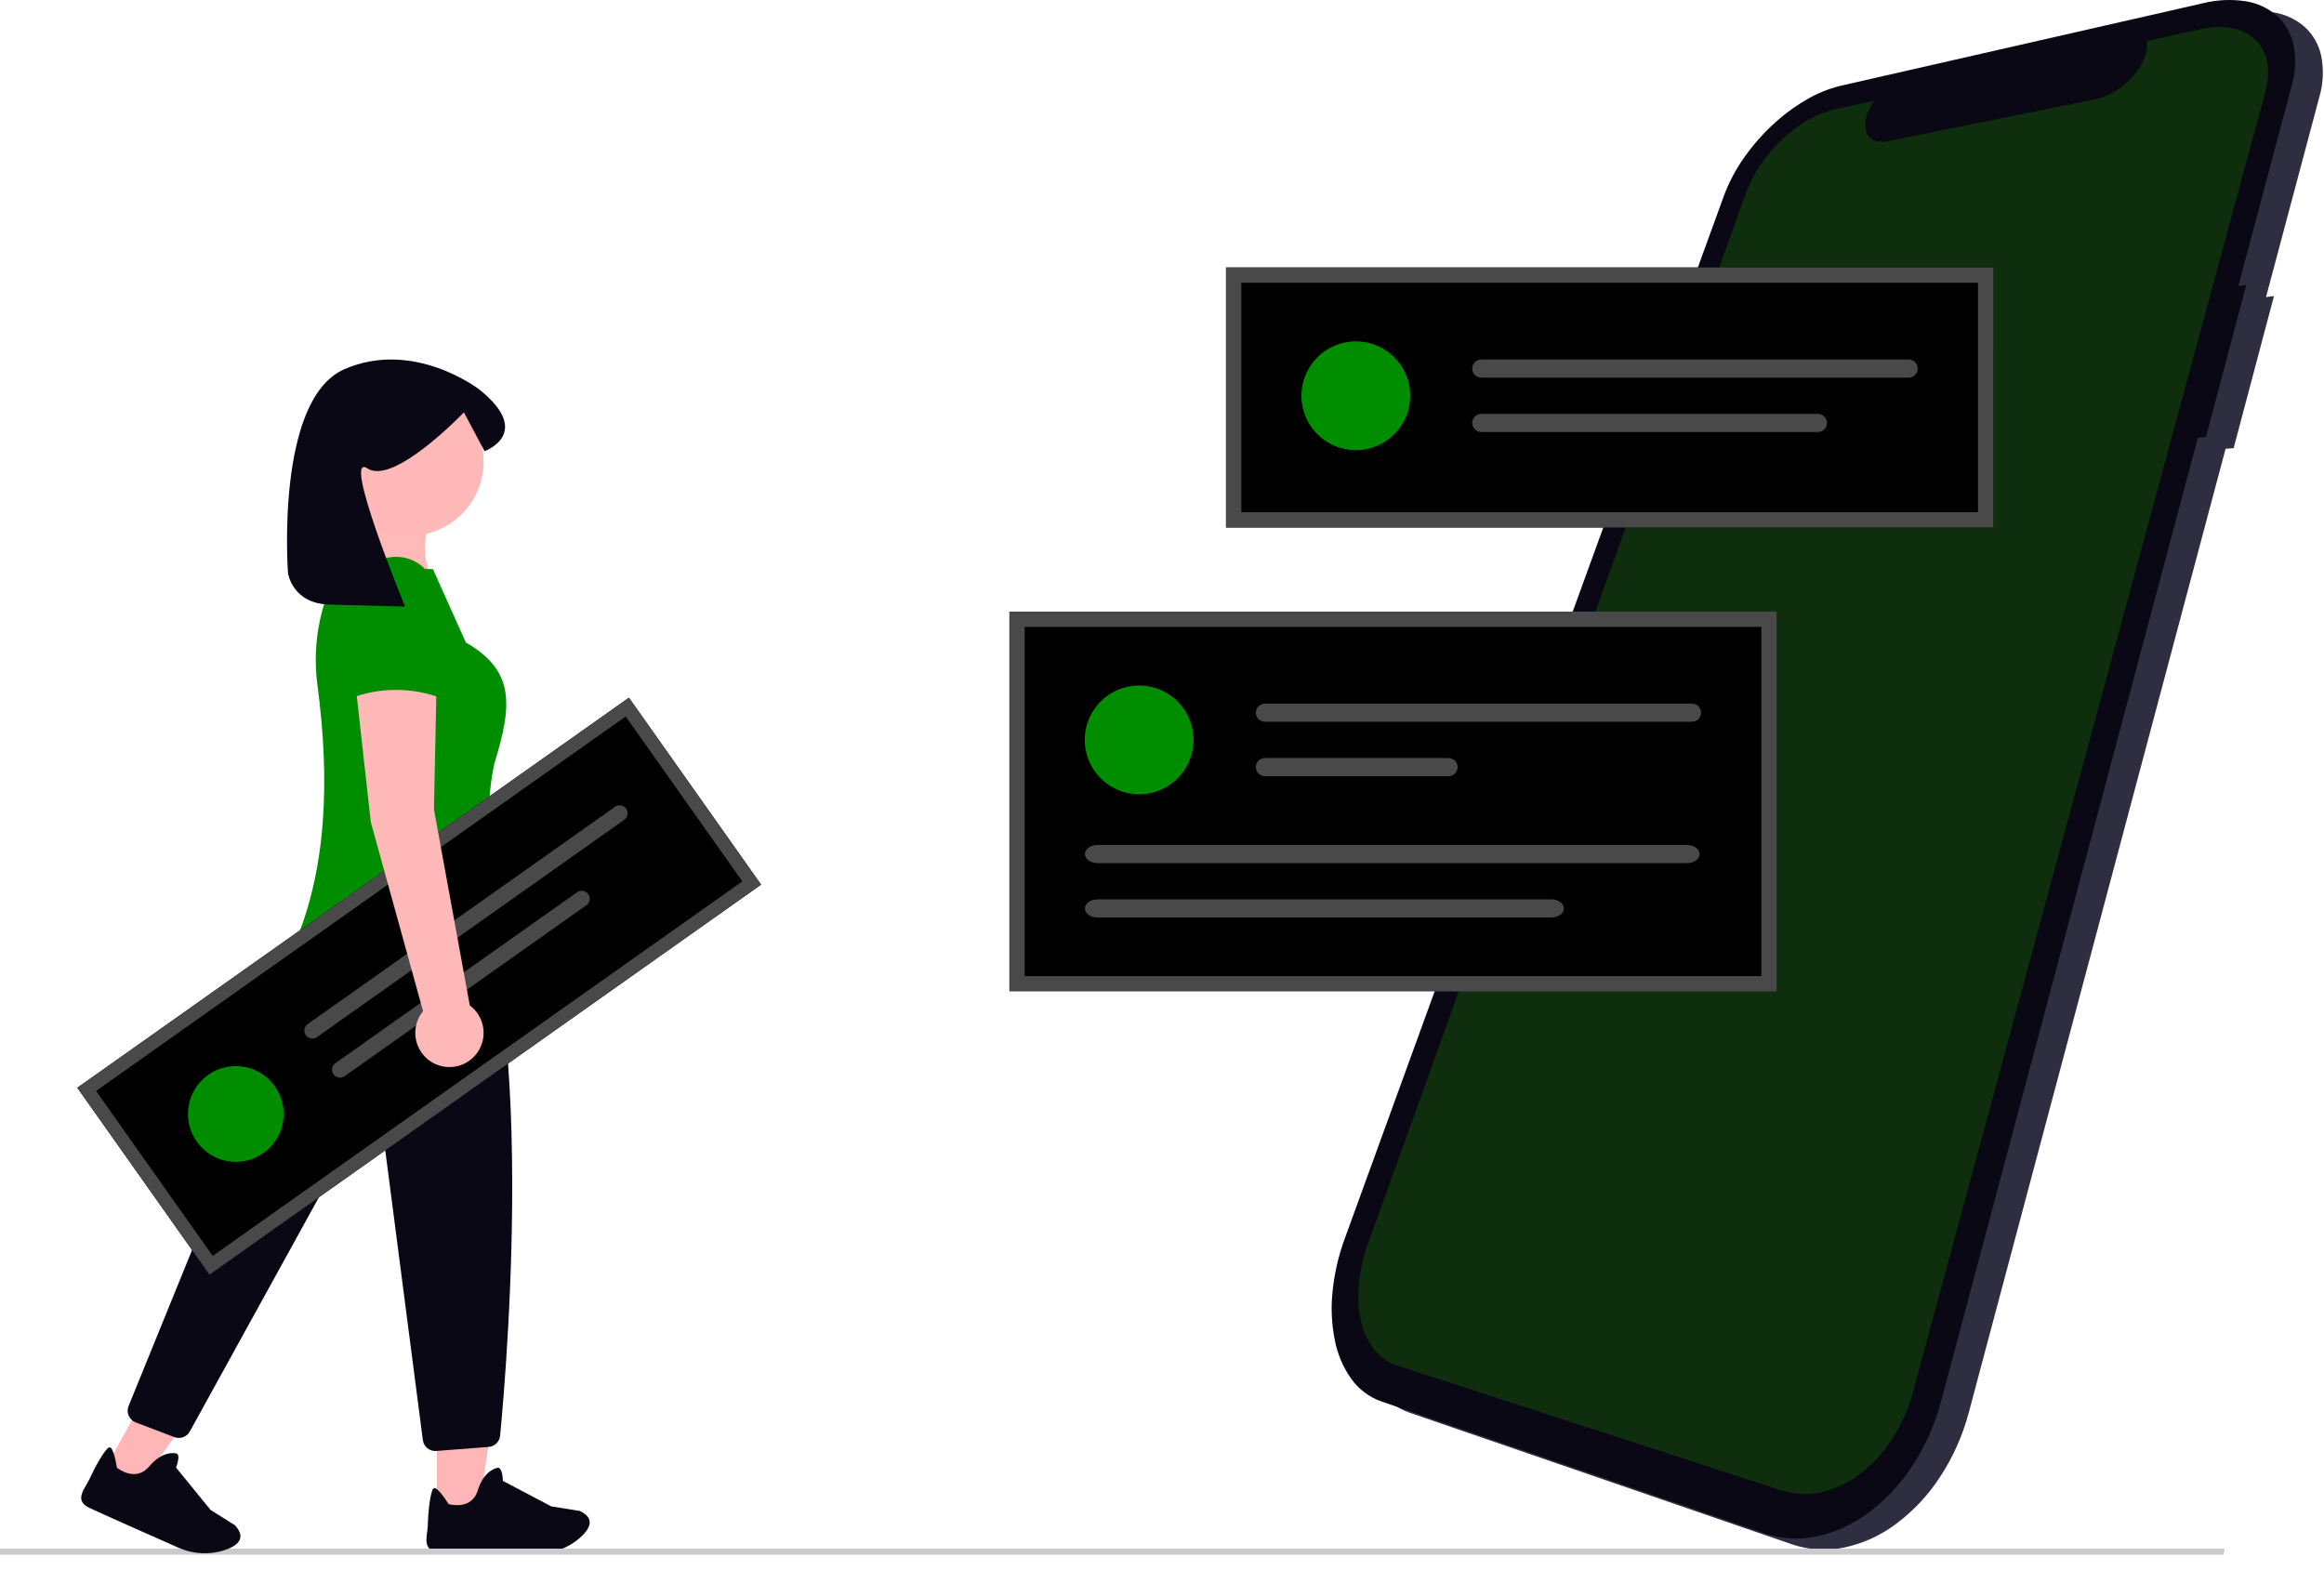 <svg width="801" height="541" viewBox="0 0 801 541" fill="none" xmlns="http://www.w3.org/2000/svg">
<g clip-path="url(#clip0_3417_892)">
<path d="M149.567 201.497L122.347 201.901L130.273 176.762L148.249 180.517C145.391 186.639 145.999 193.676 149.567 201.497Z" fill="#FFB9B9"/>
<path d="M783.757 102.047L781.016 102.403L799.395 33.424C800.75 28.818 800.97 23.952 800.037 19.243C799.229 15.395 797.229 11.899 794.321 9.252C791.276 6.603 787.544 4.87 783.556 4.252C778.7 3.5 773.742 3.722 768.971 4.905L644.064 33.354C639.705 34.412 635.532 36.128 631.69 38.445C627.512 40.929 623.626 43.876 620.105 47.229C616.483 50.648 613.232 54.439 610.405 58.54C607.644 62.509 605.393 66.809 603.705 71.34L473.017 430.8C470.845 436.711 469.434 442.874 468.817 449.141C468.245 454.704 468.515 460.323 469.617 465.806C470.538 470.57 472.461 475.084 475.258 479.049C477.824 482.654 481.438 485.38 485.609 486.857L617.581 532.29C623.444 534.286 629.737 534.661 635.795 533.375C642.271 531.964 648.362 529.159 653.644 525.156C659.576 520.699 664.676 515.233 668.712 509.008C673.182 502.168 676.522 494.654 678.604 486.753L767.082 154.686L769.858 154.464L783.757 102.047Z" fill="#2F2E41"/>
<path d="M774.21 98.228L771.469 98.584L789.848 29.605C791.202 24.999 791.423 20.134 790.491 15.424C789.682 11.576 787.682 8.08 784.775 5.433C781.729 2.785 777.998 1.051 774.01 0.433C769.153 -0.319 764.195 -0.097 759.425 1.086L634.517 29.535C630.157 30.593 625.984 32.309 622.143 34.626C617.964 37.111 614.078 40.057 610.558 43.41C606.935 46.829 603.684 50.62 600.858 54.721C598.096 58.69 595.845 62.99 594.158 67.521L463.47 426.981C461.297 432.892 459.886 439.055 459.27 445.322C458.697 450.886 458.967 456.504 460.07 461.987C460.99 466.751 462.913 471.265 465.711 475.23C468.276 478.835 471.89 481.561 476.062 483.038L608.034 528.471C613.896 530.468 620.189 530.842 626.248 529.556C632.724 528.145 638.815 525.341 644.097 521.337C650.028 516.88 655.129 511.414 659.165 505.189C663.635 498.349 666.975 490.835 669.057 482.934L757.535 150.867L760.311 150.645L774.21 98.228Z" fill="#090814"/>
<path d="M758.319 10.089L739.958 14.111C740.159 15.7 740.001 17.313 739.495 18.832C738.923 20.61 738.094 22.295 737.033 23.832C734.646 27.32 731.46 30.187 727.74 32.195C727.295 32.432 726.851 32.651 726.408 32.851C725.966 33.052 725.523 33.234 725.081 33.397C724.641 33.56 724.203 33.705 723.768 33.83C723.334 33.956 722.904 34.061 722.479 34.147L650.692 48.683C649.36 48.992 647.974 48.977 646.649 48.637C645.583 48.351 644.642 47.718 643.976 46.837C643.305 45.891 642.926 44.769 642.886 43.61C642.831 42.132 643.065 40.656 643.574 39.267C643.702 38.892 643.847 38.515 644.009 38.135C644.172 37.755 644.35 37.375 644.542 36.995C644.733 36.613 644.941 36.233 645.167 35.855C645.393 35.477 645.632 35.099 645.882 34.722L632.289 37.698C629.014 38.465 625.877 39.734 622.989 41.46C619.835 43.318 616.902 45.528 614.247 48.048C611.51 50.623 609.055 53.481 606.924 56.576C604.846 59.567 603.157 62.809 601.897 66.226L471.458 428.807C469.835 433.263 468.794 437.908 468.358 442.63C467.955 446.798 468.191 451.003 469.058 455.099C469.782 458.639 471.259 461.981 473.39 464.899C475.344 467.547 478.068 469.525 481.19 470.565L614.135 513.758C618.522 515.164 623.204 515.374 627.698 514.366C632.485 513.27 636.981 511.161 640.883 508.18C645.248 504.875 649.006 500.837 651.989 496.246C655.29 491.203 657.767 485.668 659.328 479.846L780.796 31.611C781.816 28.19 782.004 24.574 781.347 21.065C780.777 18.189 779.322 15.563 777.187 13.554C774.95 11.545 772.187 10.214 769.222 9.715C765.6 9.106 761.892 9.234 758.319 10.089Z" fill="#0E2E0E"/>
<path d="M687.025 181.814H422.569V92.197H687.029L687.025 181.814Z" fill="black"/>
<path d="M609.706 213.443H350.518V339.083H609.706V213.443Z" fill="black"/>
<path d="M392.625 273.777C402.979 273.777 411.373 265.383 411.373 255.029C411.373 244.675 402.979 236.281 392.625 236.281C382.271 236.281 373.877 244.675 373.877 255.029C373.877 265.383 382.271 273.777 392.625 273.777Z" fill="#008E00"/>
<path d="M435.924 242.53C435.105 242.544 434.324 242.88 433.75 243.464C433.176 244.049 432.854 244.835 432.854 245.654C432.854 246.473 433.176 247.26 433.75 247.844C434.324 248.428 435.105 248.764 435.924 248.779H583.23C584.049 248.764 584.829 248.428 585.403 247.844C585.977 247.26 586.299 246.473 586.299 245.654C586.299 244.835 585.977 244.049 585.403 243.464C584.829 242.88 584.049 242.544 583.23 242.53H435.924Z" fill="#494949"/>
<path d="M435.925 261.278C435.105 261.291 434.324 261.625 433.749 262.208C433.174 262.791 432.85 263.577 432.849 264.396C432.847 265.215 433.167 266.002 433.74 266.588C434.313 267.173 435.093 267.511 435.912 267.527H499.312C500.131 267.512 500.911 267.177 501.485 266.592C502.059 266.008 502.381 265.221 502.381 264.402C502.381 263.583 502.059 262.797 501.485 262.212C500.911 261.628 500.131 261.292 499.312 261.278H435.925Z" fill="#494949"/>
<path d="M378.245 291.25C375.868 291.25 373.934 292.65 373.934 294.375C373.934 296.1 375.868 297.5 378.245 297.5H581.482C583.859 297.5 585.793 296.1 585.793 294.375C585.793 292.65 583.859 291.25 581.482 291.25H378.245Z" fill="#494949"/>
<path d="M378.245 309.998C375.868 309.998 373.934 311.398 373.934 313.123C373.934 314.848 375.868 316.248 378.245 316.248H534.7C537.077 316.248 539.011 314.848 539.011 313.123C539.011 311.398 537.077 309.998 534.7 309.998H378.245Z" fill="#494949"/>
<path d="M612.343 341.72H347.883V210.808H612.343V341.72ZM353.155 336.448H607.072V216.079H353.155V336.448Z" fill="#494949"/>
<path d="M467.307 155.165C477.661 155.165 486.055 146.771 486.055 136.417C486.055 126.063 477.661 117.669 467.307 117.669C456.952 117.669 448.559 126.063 448.559 136.417C448.559 146.771 456.952 155.165 467.307 155.165Z" fill="#008E00"/>
<path d="M510.605 123.918C510.19 123.911 509.777 123.986 509.392 124.14C509.006 124.293 508.655 124.522 508.359 124.813C508.063 125.104 507.828 125.451 507.667 125.834C507.507 126.216 507.424 126.627 507.424 127.042C507.424 127.458 507.507 127.868 507.667 128.251C507.828 128.634 508.063 128.981 508.359 129.272C508.655 129.563 509.006 129.792 509.392 129.945C509.777 130.099 510.19 130.174 510.605 130.167H657.912C658.731 130.152 659.511 129.817 660.085 129.232C660.659 128.648 660.981 127.862 660.981 127.042C660.981 126.223 660.659 125.437 660.085 124.853C659.511 124.268 658.731 123.933 657.912 123.918H510.605Z" fill="#494949"/>
<path d="M510.606 142.666C510.191 142.658 509.779 142.732 509.393 142.885C509.007 143.038 508.655 143.266 508.359 143.557C508.062 143.847 507.826 144.193 507.665 144.576C507.503 144.958 507.42 145.369 507.419 145.784C507.418 146.199 507.5 146.61 507.66 146.993C507.819 147.376 508.054 147.724 508.349 148.015C508.645 148.307 508.995 148.536 509.381 148.691C509.766 148.845 510.178 148.922 510.593 148.915H626.503C626.918 148.923 627.33 148.847 627.716 148.694C628.102 148.54 628.453 148.311 628.749 148.02C629.045 147.729 629.28 147.382 629.441 146.999C629.601 146.617 629.684 146.206 629.684 145.791C629.684 145.376 629.601 144.965 629.441 144.582C629.28 144.199 629.045 143.852 628.749 143.561C628.453 143.27 628.102 143.041 627.716 142.888C627.33 142.734 626.918 142.659 626.503 142.666H510.606Z" fill="#494949"/>
<path d="M687.025 181.814H422.569V92.197H687.029L687.025 181.814ZM427.837 176.542H681.753V97.471H427.836L427.837 176.542Z" fill="#494949"/>
<path d="M150.564 525.267H164.4L170.982 479.991H150.561L150.564 525.267Z" fill="#FFB6B6"/>
<path d="M33.19 511.775L43.956 517.675L71.912 479.088L56.022 470.388L33.19 511.775Z" fill="#FFB6B6"/>
<path d="M150.014 500.141C148.968 500.14 147.958 499.759 147.172 499.068C146.387 498.377 145.879 497.424 145.745 496.387L131.065 383.267C131 382.767 130.778 382.3 130.432 381.933C130.086 381.566 129.633 381.318 129.137 381.224C128.641 381.13 128.129 381.194 127.672 381.409C127.216 381.624 126.839 381.977 126.595 382.419L65.416 493.419C64.911 494.325 64.098 495.02 63.124 495.378C62.15 495.735 61.08 495.731 60.109 495.367L46.775 490.282C46.239 490.078 45.748 489.768 45.333 489.372C44.918 488.976 44.586 488.5 44.357 487.974C44.129 487.448 44.007 486.881 44 486.307C43.993 485.733 44.102 485.163 44.318 484.632L86.698 380.523C86.805 380.258 86.878 379.981 86.914 379.698C92.654 335.27 107.259 312.676 111.598 306.81C111.915 306.379 112.124 305.878 112.206 305.349C112.289 304.82 112.243 304.279 112.073 303.772L111.473 301.982C111.234 301.272 111.186 300.511 111.331 299.776C111.476 299.041 111.811 298.357 112.302 297.791C127.938 279.981 155.192 289.7 155.465 289.8L155.602 289.85L155.688 289.967C186.247 331.876 174.948 467.997 172.373 494.859C172.276 495.868 171.826 496.81 171.101 497.52C170.377 498.229 169.426 498.66 168.415 498.736L150.345 500.127C150.239 500.137 150.125 500.141 150.014 500.141Z" fill="#090814"/>
<path d="M199.902 530.045C195.743 533.682 190.378 535.636 184.855 535.526C174.665 535.377 155.627 535.072 151.207 534.884C145.292 534.618 147.254 529.458 147.445 525.903V525.551C147.514 521.988 148.211 514.268 149.391 513.062C150.571 511.856 154.608 518.433 154.608 518.433C154.608 518.433 162.491 520.782 164.66 513.733C166.829 506.684 171.233 506.005 171.233 506.005C173.233 505.12 173.333 510.437 173.333 510.437L190.019 519.23L199.81 520.796C200.124 520.945 200.41 521.096 200.676 521.242C205.104 523.781 203.142 527.18 199.902 530.045Z" fill="#090814"/>
<path d="M141.143 184.655C155.248 184.655 166.681 173.221 166.681 159.117C166.681 145.013 155.248 133.579 141.143 133.579C127.039 133.579 115.605 145.013 115.605 159.117C115.605 173.221 127.039 184.655 141.143 184.655Z" fill="#FFB8B8"/>
<path d="M101.342 325.924L178.209 332.924C171.509 309.624 165.367 286.4 170.372 263.264C176.727 242.608 177.318 231.164 160.553 221.438L149.233 196.186L128.746 195.441L118.756 192.703C110.686 205.679 107.385 221.059 109.419 236.203C113.763 269.136 112.59 299.697 101.342 325.924Z" fill="#008E00"/>
<path d="M766.42 535.88H0V533.797H766.769L766.42 535.88Z" fill="#CBCBCB"/>
<path d="M262.323 304.913L72.204 439.356L26.645 374.93L216.764 240.486L262.323 304.913Z" fill="black"/>
<path d="M90.801 397.442C98.24 392.181 100.006 381.887 94.746 374.447C89.486 367.008 79.191 365.242 71.752 370.502C64.313 375.763 62.547 386.057 67.807 393.497C73.067 400.936 83.362 402.702 90.801 397.442Z" fill="#008E00"/>
<path d="M77.472 534.289C72.22 536.013 66.514 535.715 61.471 533.454C52.144 529.332 34.729 521.607 30.732 519.706C25.389 517.149 29.213 513.163 30.776 509.968L30.914 509.644C32.373 506.385 36.034 499.548 37.592 498.898C39.149 498.248 40.296 505.884 40.296 505.884C40.296 505.884 46.638 511.13 51.392 505.486C56.146 499.842 60.467 500.942 60.467 500.942C62.655 500.909 60.668 505.845 60.668 505.845L72.598 520.467L81.003 525.738C81.234 525.998 81.439 526.249 81.626 526.487C84.712 530.554 81.577 532.917 77.472 534.289Z" fill="#090814"/>
<path d="M106.064 352.979C105.468 353.4 105.064 354.041 104.941 354.76C104.818 355.479 104.985 356.218 105.406 356.814C105.828 357.41 106.468 357.814 107.187 357.937C107.907 358.06 108.645 357.893 109.241 357.472L215.141 282.586C215.436 282.377 215.687 282.112 215.88 281.807C216.073 281.501 216.203 281.161 216.264 280.805C216.326 280.448 216.316 280.084 216.236 279.731C216.156 279.379 216.008 279.046 215.799 278.751C215.591 278.456 215.326 278.205 215.02 278.012C214.715 277.819 214.374 277.689 214.018 277.628C213.662 277.566 213.297 277.576 212.945 277.656C212.592 277.736 212.259 277.884 211.964 278.093L106.064 352.979Z" fill="#494949"/>
<path d="M115.594 366.455C115.299 366.663 115.047 366.927 114.854 367.233C114.661 367.538 114.529 367.878 114.467 368.234C114.406 368.59 114.414 368.955 114.493 369.308C114.573 369.66 114.72 369.994 114.928 370.289C115.136 370.585 115.401 370.836 115.706 371.03C116.011 371.223 116.351 371.354 116.707 371.416C117.063 371.478 117.428 371.469 117.781 371.39C118.133 371.311 118.467 371.163 118.762 370.955L118.771 370.948L202.088 312.029C202.684 311.608 203.088 310.967 203.212 310.248C203.335 309.529 203.168 308.79 202.746 308.194C202.325 307.598 201.684 307.194 200.965 307.071C200.246 306.947 199.507 307.115 198.911 307.536L115.594 366.455Z" fill="#494949"/>
<path d="M262.323 304.913L72.204 439.356L26.645 374.93L216.764 240.486L262.323 304.913ZM73.314 432.886L255.853 303.802L215.653 246.956L33.114 376.04L73.314 432.886Z" fill="#494949"/>
<path d="M161.928 346.578L149.565 278.993L150.436 237.193L122.572 236.322L127.797 283.343L145.814 348.543C144.319 350.36 143.403 352.584 143.184 354.928C142.965 357.271 143.453 359.627 144.586 361.69C145.718 363.753 147.443 365.429 149.538 366.503C151.633 367.576 154.001 367.997 156.337 367.711C158.673 367.426 160.87 366.446 162.645 364.9C164.419 363.353 165.689 361.311 166.291 359.035C166.893 356.76 166.799 354.356 166.022 352.135C165.245 349.913 163.82 347.975 161.93 346.572L161.928 346.578Z" fill="#FFB8B8"/>
<path d="M120.831 240.68C130.926 236.835 142.083 236.835 152.178 240.68L150.436 205.85C150.436 202.155 148.967 198.612 146.355 196C143.742 193.387 140.199 191.92 136.504 191.92C132.81 191.92 129.267 193.388 126.655 196.001C124.042 198.613 122.575 202.156 122.574 205.85L120.831 240.68Z" fill="#008E00"/>
<path d="M99.262 197.505C99.262 197.505 100.65 208.04 113.515 208.384L139.615 209.084C139.615 209.084 117.555 155.399 126.626 161.447C135.697 167.495 159.884 142.137 159.884 142.137L167.021 155.523C167.021 155.523 184.072 149.348 165.175 134.228C165.175 134.228 142.628 116.796 118.692 127.264C94.756 137.732 99.262 197.505 99.262 197.505Z" fill="#090814"/>
</g>
<defs>
<clipPath id="clip0_3417_892">
<rect width="800.604" height="540.622" fill="white"/>
</clipPath>
</defs>
</svg>
